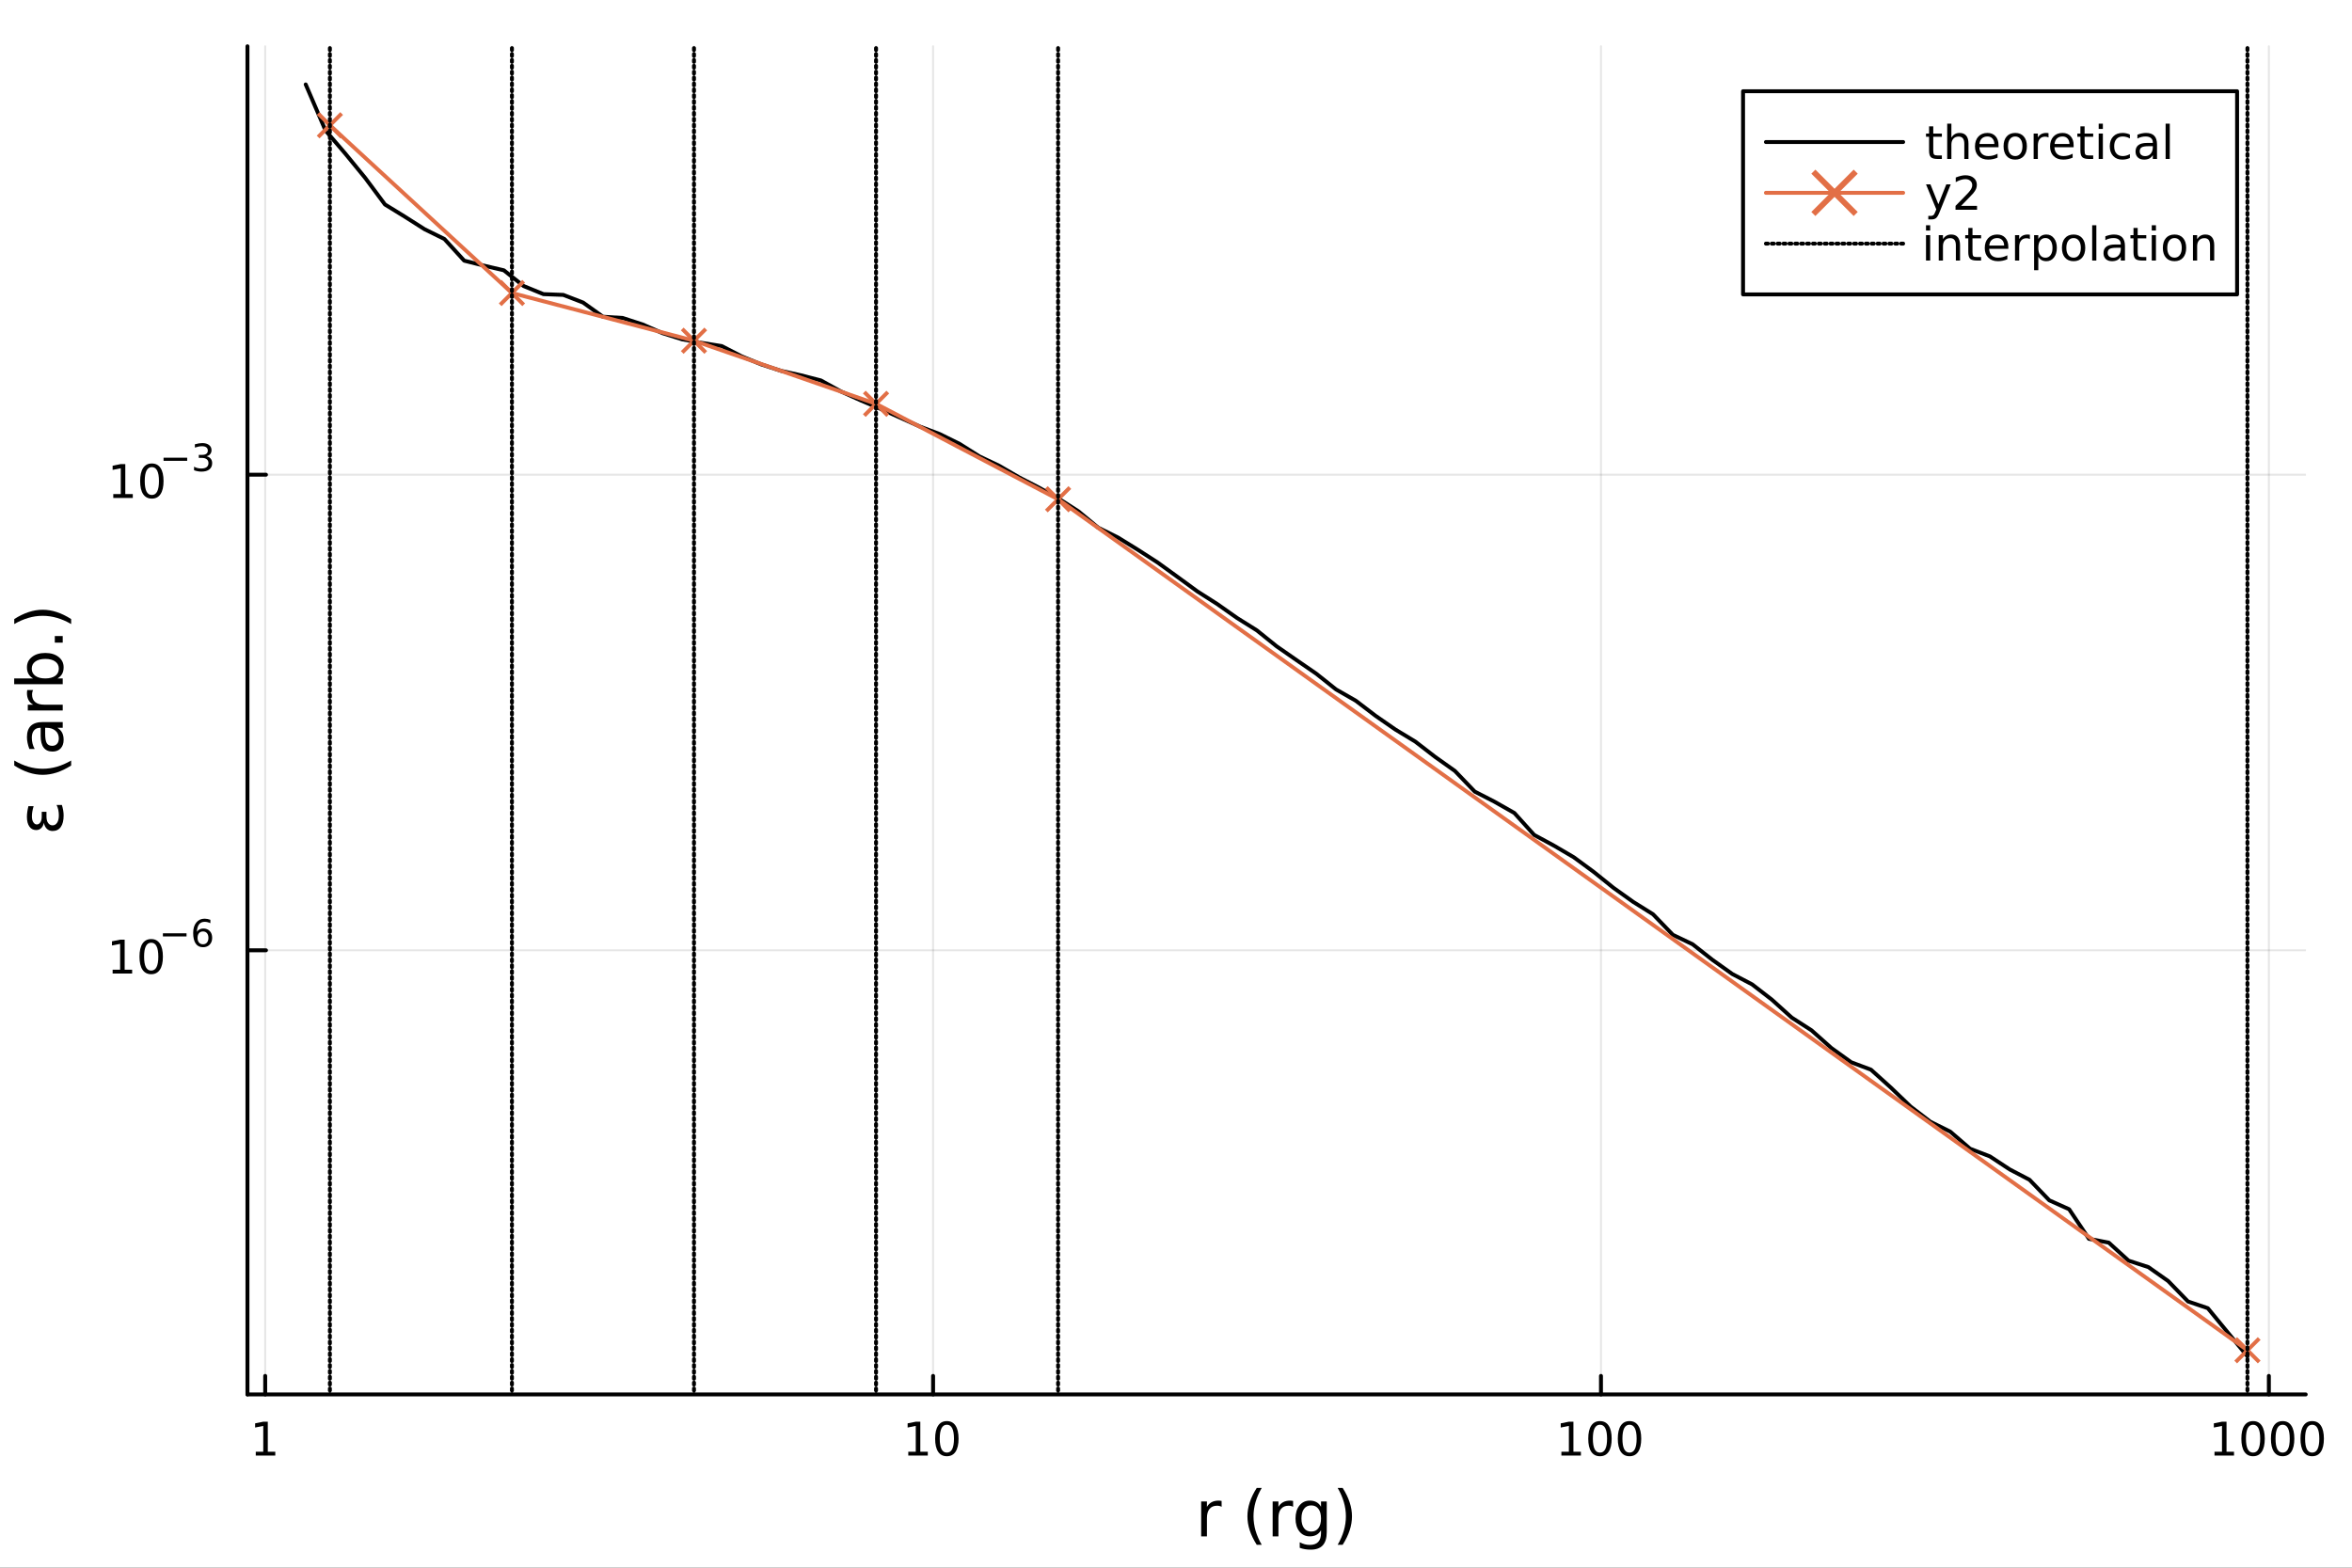 <?xml version="1.0" encoding="utf-8"?>
<svg xmlns="http://www.w3.org/2000/svg" xmlns:xlink="http://www.w3.org/1999/xlink" width="600" height="400" viewBox="0 0 2400 1600">
<rect x="0" y="0" width="2400" height="1600" fill="#333333" stroke="none"/>
<defs>
  <clipPath id="clip300">
    <rect x="0" y="0" width="2400" height="1600"/>
  </clipPath>
</defs>
<path clip-path="url(#clip300)" d="M0 1600 L2400 1600 L2400 0 L0 0  Z" fill="#ffffff" fill-rule="evenodd" fill-opacity="1"/>
<defs>
  <clipPath id="clip301">
    <rect x="480" y="0" width="1681" height="1600"/>
  </clipPath>
</defs>
<path clip-path="url(#clip300)" d="M252.501 1423.18 L2352.76 1423.18 L2352.76 47.244 L252.501 47.244  Z" fill="#ffffff" fill-rule="evenodd" fill-opacity="1"/>
<defs>
  <clipPath id="clip302">
    <rect x="252" y="47" width="2101" height="1377"/>
  </clipPath>
</defs>
<polyline clip-path="url(#clip302)" style="stroke:#000000; stroke-linecap:round; stroke-linejoin:round; stroke-width:2; stroke-opacity:0.1; fill:none" points="270.612,1423.18 270.612,47.244 "/>
<polyline clip-path="url(#clip302)" style="stroke:#000000; stroke-linecap:round; stroke-linejoin:round; stroke-width:2; stroke-opacity:0.1; fill:none" points="952.132,1423.18 952.132,47.244 "/>
<polyline clip-path="url(#clip302)" style="stroke:#000000; stroke-linecap:round; stroke-linejoin:round; stroke-width:2; stroke-opacity:0.1; fill:none" points="1633.65,1423.18 1633.65,47.244 "/>
<polyline clip-path="url(#clip302)" style="stroke:#000000; stroke-linecap:round; stroke-linejoin:round; stroke-width:2; stroke-opacity:0.1; fill:none" points="2315.17,1423.18 2315.17,47.244 "/>
<polyline clip-path="url(#clip300)" style="stroke:#000000; stroke-linecap:round; stroke-linejoin:round; stroke-width:4; stroke-opacity:1; fill:none" points="252.501,1423.18 2352.76,1423.18 "/>
<polyline clip-path="url(#clip300)" style="stroke:#000000; stroke-linecap:round; stroke-linejoin:round; stroke-width:4; stroke-opacity:1; fill:none" points="270.612,1423.18 270.612,1404.28 "/>
<polyline clip-path="url(#clip300)" style="stroke:#000000; stroke-linecap:round; stroke-linejoin:round; stroke-width:4; stroke-opacity:1; fill:none" points="952.132,1423.18 952.132,1404.28 "/>
<polyline clip-path="url(#clip300)" style="stroke:#000000; stroke-linecap:round; stroke-linejoin:round; stroke-width:4; stroke-opacity:1; fill:none" points="1633.65,1423.18 1633.65,1404.28 "/>
<polyline clip-path="url(#clip300)" style="stroke:#000000; stroke-linecap:round; stroke-linejoin:round; stroke-width:4; stroke-opacity:1; fill:none" points="2315.17,1423.18 2315.17,1404.28 "/>
<path clip-path="url(#clip300)" d="M260.994 1481.64 L268.633 1481.64 L268.633 1455.28 L260.323 1456.95 L260.323 1452.69 L268.586 1451.02 L273.262 1451.02 L273.262 1481.64 L280.901 1481.64 L280.901 1485.58 L260.994 1485.58 L260.994 1481.64 Z" fill="#000000" fill-rule="nonzero" fill-opacity="1" /><path clip-path="url(#clip300)" d="M926.82 1481.64 L934.459 1481.64 L934.459 1455.28 L926.148 1456.95 L926.148 1452.69 L934.412 1451.02 L939.088 1451.02 L939.088 1481.64 L946.727 1481.64 L946.727 1485.58 L926.82 1485.58 L926.82 1481.64 Z" fill="#000000" fill-rule="nonzero" fill-opacity="1" /><path clip-path="url(#clip300)" d="M966.171 1454.1 Q962.56 1454.1 960.732 1457.66 Q958.926 1461.2 958.926 1468.33 Q958.926 1475.44 960.732 1479.01 Q962.56 1482.55 966.171 1482.55 Q969.806 1482.55 971.611 1479.01 Q973.44 1475.44 973.44 1468.33 Q973.44 1461.2 971.611 1457.66 Q969.806 1454.1 966.171 1454.1 M966.171 1450.39 Q971.982 1450.39 975.037 1455 Q978.116 1459.58 978.116 1468.33 Q978.116 1477.06 975.037 1481.67 Q971.982 1486.25 966.171 1486.25 Q960.361 1486.25 957.283 1481.67 Q954.227 1477.06 954.227 1468.33 Q954.227 1459.58 957.283 1455 Q960.361 1450.39 966.171 1450.39 Z" fill="#000000" fill-rule="nonzero" fill-opacity="1" /><path clip-path="url(#clip300)" d="M1593.26 1481.64 L1600.9 1481.64 L1600.9 1455.28 L1592.59 1456.95 L1592.59 1452.69 L1600.85 1451.02 L1605.53 1451.02 L1605.53 1481.64 L1613.17 1481.64 L1613.17 1485.58 L1593.26 1485.58 L1593.26 1481.64 Z" fill="#000000" fill-rule="nonzero" fill-opacity="1" /><path clip-path="url(#clip300)" d="M1632.61 1454.1 Q1629 1454.1 1627.17 1457.66 Q1625.37 1461.2 1625.37 1468.33 Q1625.37 1475.44 1627.17 1479.01 Q1629 1482.55 1632.61 1482.55 Q1636.24 1482.55 1638.05 1479.01 Q1639.88 1475.44 1639.88 1468.33 Q1639.88 1461.2 1638.05 1457.66 Q1636.24 1454.1 1632.61 1454.1 M1632.61 1450.39 Q1638.42 1450.39 1641.48 1455 Q1644.56 1459.58 1644.56 1468.33 Q1644.56 1477.06 1641.48 1481.67 Q1638.42 1486.25 1632.61 1486.25 Q1626.8 1486.25 1623.72 1481.67 Q1620.67 1477.06 1620.67 1468.33 Q1620.67 1459.58 1623.72 1455 Q1626.8 1450.39 1632.61 1450.39 Z" fill="#000000" fill-rule="nonzero" fill-opacity="1" /><path clip-path="url(#clip300)" d="M1662.77 1454.1 Q1659.16 1454.1 1657.33 1457.66 Q1655.53 1461.2 1655.53 1468.33 Q1655.53 1475.44 1657.33 1479.01 Q1659.16 1482.55 1662.77 1482.55 Q1666.41 1482.55 1668.21 1479.01 Q1670.04 1475.44 1670.04 1468.33 Q1670.04 1461.2 1668.21 1457.66 Q1666.41 1454.1 1662.77 1454.1 M1662.77 1450.39 Q1668.58 1450.39 1671.64 1455 Q1674.72 1459.58 1674.72 1468.33 Q1674.72 1477.06 1671.64 1481.67 Q1668.58 1486.25 1662.77 1486.25 Q1656.96 1486.25 1653.88 1481.67 Q1650.83 1477.06 1650.83 1468.33 Q1650.83 1459.58 1653.88 1455 Q1656.96 1450.39 1662.77 1450.39 Z" fill="#000000" fill-rule="nonzero" fill-opacity="1" /><path clip-path="url(#clip300)" d="M2259.7 1481.64 L2267.34 1481.64 L2267.34 1455.28 L2259.03 1456.95 L2259.03 1452.69 L2267.29 1451.02 L2271.97 1451.02 L2271.97 1481.64 L2279.61 1481.64 L2279.61 1485.58 L2259.7 1485.58 L2259.7 1481.64 Z" fill="#000000" fill-rule="nonzero" fill-opacity="1" /><path clip-path="url(#clip300)" d="M2299.05 1454.1 Q2295.44 1454.1 2293.61 1457.66 Q2291.8 1461.2 2291.8 1468.33 Q2291.8 1475.44 2293.61 1479.01 Q2295.44 1482.55 2299.05 1482.55 Q2302.68 1482.55 2304.49 1479.01 Q2306.32 1475.44 2306.32 1468.33 Q2306.32 1461.2 2304.49 1457.66 Q2302.68 1454.1 2299.05 1454.1 M2299.05 1450.39 Q2304.86 1450.39 2307.92 1455 Q2310.99 1459.58 2310.99 1468.33 Q2310.99 1477.06 2307.92 1481.67 Q2304.86 1486.25 2299.05 1486.25 Q2293.24 1486.25 2290.16 1481.67 Q2287.11 1477.06 2287.11 1468.33 Q2287.11 1459.58 2290.16 1455 Q2293.24 1450.39 2299.05 1450.39 Z" fill="#000000" fill-rule="nonzero" fill-opacity="1" /><path clip-path="url(#clip300)" d="M2329.21 1454.1 Q2325.6 1454.1 2323.77 1457.66 Q2321.97 1461.2 2321.97 1468.33 Q2321.97 1475.44 2323.77 1479.01 Q2325.6 1482.55 2329.21 1482.55 Q2332.85 1482.55 2334.65 1479.01 Q2336.48 1475.44 2336.48 1468.33 Q2336.48 1461.2 2334.65 1457.66 Q2332.85 1454.1 2329.21 1454.1 M2329.21 1450.39 Q2335.02 1450.39 2338.08 1455 Q2341.16 1459.58 2341.16 1468.33 Q2341.16 1477.06 2338.08 1481.67 Q2335.02 1486.25 2329.21 1486.25 Q2323.4 1486.25 2320.32 1481.67 Q2317.27 1477.06 2317.27 1468.33 Q2317.27 1459.58 2320.32 1455 Q2323.4 1450.39 2329.21 1450.39 Z" fill="#000000" fill-rule="nonzero" fill-opacity="1" /><path clip-path="url(#clip300)" d="M2359.37 1454.1 Q2355.76 1454.1 2353.93 1457.66 Q2352.13 1461.2 2352.13 1468.33 Q2352.13 1475.44 2353.93 1479.01 Q2355.76 1482.55 2359.37 1482.55 Q2363.01 1482.55 2364.81 1479.01 Q2366.64 1475.44 2366.64 1468.33 Q2366.64 1461.2 2364.81 1457.66 Q2363.01 1454.1 2359.37 1454.1 M2359.37 1450.39 Q2365.18 1450.39 2368.24 1455 Q2371.32 1459.58 2371.32 1468.33 Q2371.32 1477.06 2368.24 1481.67 Q2365.18 1486.25 2359.37 1486.25 Q2353.56 1486.25 2350.48 1481.67 Q2347.43 1477.06 2347.43 1468.33 Q2347.43 1459.58 2350.48 1455 Q2353.56 1450.39 2359.37 1450.39 Z" fill="#000000" fill-rule="nonzero" fill-opacity="1" /><path clip-path="url(#clip300)" d="M1246.56 1537.87 Q1245.58 1537.3 1244.4 1537.04 Q1243.25 1536.76 1241.85 1536.76 Q1236.89 1536.76 1234.21 1540 Q1231.57 1543.22 1231.57 1549.27 L1231.57 1568.04 L1225.68 1568.04 L1225.68 1532.4 L1231.57 1532.4 L1231.57 1537.93 Q1233.42 1534.69 1236.38 1533.13 Q1239.34 1531.54 1243.57 1531.54 Q1244.18 1531.54 1244.91 1531.63 Q1245.64 1531.7 1246.53 1531.85 L1246.56 1537.87 Z" fill="#000000" fill-rule="nonzero" fill-opacity="1" /><path clip-path="url(#clip300)" d="M1287.49 1518.58 Q1283.23 1525.9 1281.16 1533.06 Q1279.09 1540.23 1279.09 1547.58 Q1279.09 1554.93 1281.16 1562.16 Q1283.26 1569.35 1287.49 1576.64 L1282.4 1576.64 Q1277.63 1569.16 1275.24 1561.93 Q1272.88 1554.71 1272.88 1547.58 Q1272.88 1540.48 1275.24 1533.29 Q1277.6 1526.09 1282.4 1518.58 L1287.49 1518.58 Z" fill="#000000" fill-rule="nonzero" fill-opacity="1" /><path clip-path="url(#clip300)" d="M1319.51 1537.87 Q1318.53 1537.3 1317.35 1537.04 Q1316.2 1536.76 1314.8 1536.76 Q1309.84 1536.76 1307.16 1540 Q1304.52 1543.22 1304.52 1549.27 L1304.52 1568.04 L1298.63 1568.04 L1298.63 1532.4 L1304.52 1532.4 L1304.52 1537.93 Q1306.37 1534.69 1309.33 1533.13 Q1312.29 1531.54 1316.52 1531.54 Q1317.13 1531.54 1317.86 1531.63 Q1318.59 1531.7 1319.48 1531.85 L1319.51 1537.87 Z" fill="#000000" fill-rule="nonzero" fill-opacity="1" /><path clip-path="url(#clip300)" d="M1347.97 1549.81 Q1347.97 1543.44 1345.33 1539.94 Q1342.72 1536.44 1337.97 1536.44 Q1333.26 1536.44 1330.62 1539.94 Q1328.01 1543.44 1328.01 1549.81 Q1328.01 1556.14 1330.62 1559.64 Q1333.26 1563.14 1337.97 1563.14 Q1342.72 1563.14 1345.33 1559.64 Q1347.97 1556.14 1347.97 1549.81 M1353.82 1563.62 Q1353.82 1572.72 1349.78 1577.15 Q1345.74 1581.6 1337.4 1581.6 Q1334.31 1581.6 1331.58 1581.13 Q1328.84 1580.68 1326.26 1579.72 L1326.26 1574.03 Q1328.84 1575.43 1331.35 1576.1 Q1333.87 1576.76 1336.48 1576.76 Q1342.24 1576.76 1345.1 1573.74 Q1347.97 1570.75 1347.97 1564.67 L1347.97 1561.77 Q1346.15 1564.92 1343.32 1566.48 Q1340.49 1568.04 1336.54 1568.04 Q1329.98 1568.04 1325.97 1563.05 Q1321.96 1558.05 1321.96 1549.81 Q1321.96 1541.53 1325.97 1536.53 Q1329.98 1531.54 1336.54 1531.54 Q1340.49 1531.54 1343.32 1533.1 Q1346.15 1534.66 1347.97 1537.81 L1347.97 1532.4 L1353.82 1532.4 L1353.82 1563.62 Z" fill="#000000" fill-rule="nonzero" fill-opacity="1" /><path clip-path="url(#clip300)" d="M1364.96 1518.58 L1370.06 1518.58 Q1374.83 1526.09 1377.19 1533.29 Q1379.57 1540.48 1379.57 1547.58 Q1379.57 1554.71 1377.19 1561.93 Q1374.83 1569.16 1370.06 1576.64 L1364.96 1576.64 Q1369.2 1569.35 1371.27 1562.16 Q1373.37 1554.93 1373.37 1547.58 Q1373.37 1540.23 1371.27 1533.06 Q1369.2 1525.9 1364.96 1518.58 Z" fill="#000000" fill-rule="nonzero" fill-opacity="1" /><polyline clip-path="url(#clip302)" style="stroke:#000000; stroke-linecap:round; stroke-linejoin:round; stroke-width:2; stroke-opacity:0.1; fill:none" points="252.501,969.888 2352.76,969.888 "/>
<polyline clip-path="url(#clip302)" style="stroke:#000000; stroke-linecap:round; stroke-linejoin:round; stroke-width:2; stroke-opacity:0.1; fill:none" points="252.501,484.489 2352.76,484.489 "/>
<polyline clip-path="url(#clip300)" style="stroke:#000000; stroke-linecap:round; stroke-linejoin:round; stroke-width:4; stroke-opacity:1; fill:none" points="252.501,1423.18 252.501,47.244 "/>
<polyline clip-path="url(#clip300)" style="stroke:#000000; stroke-linecap:round; stroke-linejoin:round; stroke-width:4; stroke-opacity:1; fill:none" points="252.501,969.888 271.398,969.888 "/>
<polyline clip-path="url(#clip300)" style="stroke:#000000; stroke-linecap:round; stroke-linejoin:round; stroke-width:4; stroke-opacity:1; fill:none" points="252.501,484.489 271.398,484.489 "/>
<path clip-path="url(#clip300)" d="M114.931 989.68 L122.57 989.68 L122.57 963.315 L114.26 964.981 L114.26 960.722 L122.524 959.055 L127.2 959.055 L127.2 989.68 L134.839 989.68 L134.839 993.615 L114.931 993.615 L114.931 989.68 Z" fill="#000000" fill-rule="nonzero" fill-opacity="1" /><path clip-path="url(#clip300)" d="M154.283 962.134 Q150.672 962.134 148.843 965.699 Q147.038 969.241 147.038 976.37 Q147.038 983.477 148.843 987.041 Q150.672 990.583 154.283 990.583 Q157.917 990.583 159.723 987.041 Q161.552 983.477 161.552 976.37 Q161.552 969.241 159.723 965.699 Q157.917 962.134 154.283 962.134 M154.283 958.43 Q160.093 958.43 163.149 963.037 Q166.227 967.62 166.227 976.37 Q166.227 985.097 163.149 989.703 Q160.093 994.287 154.283 994.287 Q148.473 994.287 145.394 989.703 Q142.339 985.097 142.339 976.37 Q142.339 967.62 145.394 963.037 Q148.473 958.43 154.283 958.43 Z" fill="#000000" fill-rule="nonzero" fill-opacity="1" /><path clip-path="url(#clip300)" d="M166.227 952.532 L190.339 952.532 L190.339 955.729 L166.227 955.729 L166.227 952.532 Z" fill="#000000" fill-rule="nonzero" fill-opacity="1" /><path clip-path="url(#clip300)" d="M207.134 950.651 Q204.577 950.651 203.072 952.4 Q201.586 954.149 201.586 957.196 Q201.586 960.224 203.072 961.992 Q204.577 963.741 207.134 963.741 Q209.692 963.741 211.178 961.992 Q212.683 960.224 212.683 957.196 Q212.683 954.149 211.178 952.4 Q209.692 950.651 207.134 950.651 M214.676 938.746 L214.676 942.206 Q213.247 941.529 211.78 941.172 Q210.332 940.815 208.902 940.815 Q205.141 940.815 203.147 943.354 Q201.172 945.893 200.89 951.027 Q202 949.391 203.674 948.526 Q205.348 947.642 207.36 947.642 Q211.592 947.642 214.037 950.218 Q216.501 952.776 216.501 957.196 Q216.501 961.522 213.943 964.136 Q211.385 966.75 207.134 966.75 Q202.263 966.75 199.686 963.027 Q197.11 959.284 197.11 952.193 Q197.11 945.535 200.27 941.586 Q203.429 937.617 208.752 937.617 Q210.181 937.617 211.629 937.899 Q213.096 938.181 214.676 938.746 Z" fill="#000000" fill-rule="nonzero" fill-opacity="1" /><path clip-path="url(#clip300)" d="M115.59 504.281 L123.229 504.281 L123.229 477.916 L114.918 479.582 L114.918 475.323 L123.182 473.656 L127.858 473.656 L127.858 504.281 L135.497 504.281 L135.497 508.216 L115.59 508.216 L115.59 504.281 Z" fill="#000000" fill-rule="nonzero" fill-opacity="1" /><path clip-path="url(#clip300)" d="M154.941 476.735 Q151.33 476.735 149.502 480.3 Q147.696 483.842 147.696 490.971 Q147.696 498.078 149.502 501.642 Q151.33 505.184 154.941 505.184 Q158.576 505.184 160.381 501.642 Q162.21 498.078 162.21 490.971 Q162.21 483.842 160.381 480.3 Q158.576 476.735 154.941 476.735 M154.941 473.031 Q160.752 473.031 163.807 477.638 Q166.886 482.221 166.886 490.971 Q166.886 499.698 163.807 504.304 Q160.752 508.888 154.941 508.888 Q149.131 508.888 146.053 504.304 Q142.997 499.698 142.997 490.971 Q142.997 482.221 146.053 477.638 Q149.131 473.031 154.941 473.031 Z" fill="#000000" fill-rule="nonzero" fill-opacity="1" /><path clip-path="url(#clip300)" d="M166.886 467.133 L190.997 467.133 L190.997 470.33 L166.886 470.33 L166.886 467.133 Z" fill="#000000" fill-rule="nonzero" fill-opacity="1" /><path clip-path="url(#clip300)" d="M210.708 465.666 Q213.435 466.249 214.958 468.092 Q216.501 469.935 216.501 472.643 Q216.501 476.8 213.642 479.076 Q210.783 481.351 205.517 481.351 Q203.749 481.351 201.868 480.994 Q200.006 480.656 198.013 479.96 L198.013 476.292 Q199.592 477.214 201.473 477.684 Q203.354 478.154 205.404 478.154 Q208.978 478.154 210.84 476.744 Q212.72 475.333 212.72 472.643 Q212.72 470.161 210.971 468.769 Q209.241 467.359 206.138 467.359 L202.865 467.359 L202.865 464.236 L206.288 464.236 Q209.09 464.236 210.576 463.127 Q212.062 461.998 212.062 459.892 Q212.062 457.729 210.52 456.582 Q208.996 455.416 206.138 455.416 Q204.577 455.416 202.79 455.754 Q201.003 456.093 198.859 456.807 L198.859 453.422 Q201.022 452.82 202.903 452.519 Q204.802 452.218 206.476 452.218 Q210.802 452.218 213.322 454.193 Q215.842 456.149 215.842 459.497 Q215.842 461.829 214.507 463.446 Q213.172 465.045 210.708 465.666 Z" fill="#000000" fill-rule="nonzero" fill-opacity="1" /><path clip-path="url(#clip300)" d="M44.78 839.785 Q44.016 843.349 41.947 845.259 Q39.91 847.169 36.95 847.169 Q32.462 847.169 29.948 843.54 Q27.465 839.944 27.465 833.705 Q27.465 831.286 27.847 828.581 Q28.229 825.876 28.993 822.756 L34.308 822.756 Q33.385 825.844 32.971 828.39 Q32.558 830.968 32.558 833.228 Q32.558 837.016 34.022 839.212 Q35.486 841.44 37.523 841.44 Q39.751 841.44 41.183 839.275 Q42.584 837.143 42.584 833.451 L42.584 828.517 L47.422 828.517 L47.422 833.228 Q47.422 837.588 49.045 839.88 Q50.827 842.363 53.628 842.363 Q56.493 842.363 58.275 839.689 Q60.057 836.984 60.057 832.178 Q60.057 829.218 59.484 826.512 Q58.88 823.807 57.702 821.547 L63.145 821.547 Q64.036 824.411 64.482 827.085 Q64.927 829.79 64.927 832.337 Q64.927 839.912 62.031 844.018 Q59.134 848.124 53.628 848.124 Q50.191 848.124 47.867 845.928 Q45.544 843.731 44.78 839.785 Z" fill="#000000" fill-rule="nonzero" fill-opacity="1" /><path clip-path="url(#clip300)" d="M14.543 776.191 Q21.863 780.456 29.025 782.525 Q36.186 784.594 43.538 784.594 Q50.891 784.594 58.116 782.525 Q65.309 780.424 72.598 776.191 L72.598 781.284 Q65.118 786.058 57.893 788.445 Q50.668 790.801 43.538 790.801 Q36.441 790.801 29.247 788.445 Q22.054 786.09 14.543 781.284 L14.543 776.191 Z" fill="#000000" fill-rule="nonzero" fill-opacity="1" /><path clip-path="url(#clip300)" d="M46.085 748.628 Q46.085 755.725 47.708 758.463 Q49.331 761.2 53.246 761.2 Q56.365 761.2 58.211 759.163 Q60.026 757.094 60.026 753.561 Q60.026 748.691 56.588 745.763 Q53.119 742.803 47.39 742.803 L46.085 742.803 L46.085 748.628 M43.666 736.947 L64.004 736.947 L64.004 742.803 L58.593 742.803 Q61.84 744.808 63.399 747.8 Q64.927 750.792 64.927 755.121 Q64.927 760.595 61.872 763.842 Q58.784 767.056 53.628 767.056 Q47.612 767.056 44.557 763.046 Q41.501 759.004 41.501 751.015 L41.501 742.803 L40.928 742.803 Q36.886 742.803 34.69 745.477 Q32.462 748.118 32.462 752.925 Q32.462 755.98 33.194 758.876 Q33.926 761.773 35.39 764.446 L29.98 764.446 Q28.738 761.232 28.133 758.208 Q27.497 755.184 27.497 752.32 Q27.497 744.585 31.507 740.766 Q35.518 736.947 43.666 736.947 Z" fill="#000000" fill-rule="nonzero" fill-opacity="1" /><path clip-path="url(#clip300)" d="M33.831 704.227 Q33.258 705.214 33.003 706.391 Q32.717 707.537 32.717 708.938 Q32.717 713.903 35.963 716.576 Q39.178 719.218 45.225 719.218 L64.004 719.218 L64.004 725.106 L28.356 725.106 L28.356 719.218 L33.894 719.218 Q30.648 717.372 29.088 714.412 Q27.497 711.452 27.497 707.219 Q27.497 706.614 27.592 705.882 Q27.656 705.15 27.815 704.259 L33.831 704.227 Z" fill="#000000" fill-rule="nonzero" fill-opacity="1" /><path clip-path="url(#clip300)" d="M46.212 672.494 Q39.751 672.494 36.09 675.167 Q32.398 677.809 32.398 682.456 Q32.398 687.103 36.09 689.777 Q39.751 692.419 46.212 692.419 Q52.673 692.419 56.365 689.777 Q60.026 687.103 60.026 682.456 Q60.026 677.809 56.365 675.167 Q52.673 672.494 46.212 672.494 M33.767 692.419 Q30.584 690.572 29.056 687.772 Q27.497 684.939 27.497 681.024 Q27.497 674.531 32.653 670.489 Q37.809 666.415 46.212 666.415 Q54.615 666.415 59.771 670.489 Q64.927 674.531 64.927 681.024 Q64.927 684.939 63.399 687.772 Q61.84 690.572 58.657 692.419 L64.004 692.419 L64.004 698.307 L14.479 698.307 L14.479 692.419 L33.767 692.419 Z" fill="#000000" fill-rule="nonzero" fill-opacity="1" /><path clip-path="url(#clip300)" d="M55.92 655.879 L55.92 649.164 L64.004 649.164 L64.004 655.879 L55.92 655.879 Z" fill="#000000" fill-rule="nonzero" fill-opacity="1" /><path clip-path="url(#clip300)" d="M14.543 636.91 L14.543 631.817 Q22.054 627.043 29.247 624.687 Q36.441 622.3 43.538 622.3 Q50.668 622.3 57.893 624.687 Q65.118 627.043 72.598 631.817 L72.598 636.91 Q65.309 632.676 58.116 630.607 Q50.891 628.507 43.538 628.507 Q36.186 628.507 29.025 630.607 Q21.863 632.676 14.543 636.91 Z" fill="#000000" fill-rule="nonzero" fill-opacity="1" /><polyline clip-path="url(#clip302)" style="stroke:#000000; stroke-linecap:round; stroke-linejoin:round; stroke-width:4; stroke-opacity:1; fill:none" points="311.942,86.186 332.16,133.231 352.378,156.814 372.596,181.505 392.814,208.697 413.032,221.111 433.25,233.957 453.468,243.922 473.687,266.049 493.905,271.139 514.123,275.869 534.341,291.942 554.559,300.202 574.777,300.963 594.995,308.786 615.213,323.259 635.431,324.532 655.649,331.11 675.867,339.956 696.086,346.34 716.304,349.983 736.522,353.222 756.74,363.682 776.958,371.962 797.176,378.544 817.394,383.06 837.612,388.259 857.83,399.417 878.048,408.53 898.266,417.168 918.485,426.221 938.703,435.375 958.921,443.032 979.139,453.006 999.357,465.781 1019.58,475.393 1039.79,487.135 1060.01,497.584 1080.23,508.884 1100.45,521.881 1120.67,538.592 1140.88,548.644 1161.1,561.109 1181.32,574.141 1201.54,588.781 1221.76,603.555 1241.97,616.414 1262.19,630.644 1282.41,643.294 1302.63,659.589 1322.85,673.625 1343.06,687.528 1363.28,703.624 1383.5,715.195 1403.72,730.625 1423.94,744.618 1444.15,756.855 1464.37,772.463 1484.59,786.824 1504.81,807.885 1525.03,818.268 1545.25,829.733 1565.46,852.146 1585.68,863.076 1605.9,874.919 1626.12,889.806 1646.34,906.08 1666.55,920.491 1686.77,933.113 1706.99,954.093 1727.21,963.769 1747.43,979.673 1767.64,994.076 1787.86,1004.67 1808.08,1020.32 1828.3,1038.58 1848.52,1051.59 1868.73,1069.61 1888.95,1084.14 1909.17,1091.73 1929.39,1109.97 1949.61,1129.41 1969.83,1144.91 1990.04,1154.95 2010.26,1172.4 2030.48,1180.21 2050.7,1193.51 2070.92,1204.08 2091.13,1225.09 2111.35,1234.15 2131.57,1264.36 2151.79,1268.24 2172.01,1286.65 2192.22,1293.21 2212.44,1307.46 2232.66,1328.3 2252.88,1335.16 2273.1,1359.78 2293.31,1384.24 "/>
<polyline clip-path="url(#clip302)" style="stroke:#e26f46; stroke-linecap:round; stroke-linejoin:round; stroke-width:4; stroke-opacity:1; fill:none" points="336.624,127.863 522.391,299.046 708.159,347.752 893.926,412.139 1079.69,509.552 2293.31,1378.09 "/>
<line clip-path="url(#clip302)" x1="336.624" y1="127.863" x2="324.624" y2="115.863" style="stroke:#e26f46; stroke-width:4; stroke-opacity:1"/>
<line clip-path="url(#clip302)" x1="336.624" y1="127.863" x2="324.624" y2="139.863" style="stroke:#e26f46; stroke-width:4; stroke-opacity:1"/>
<line clip-path="url(#clip302)" x1="336.624" y1="127.863" x2="348.624" y2="139.863" style="stroke:#e26f46; stroke-width:4; stroke-opacity:1"/>
<line clip-path="url(#clip302)" x1="336.624" y1="127.863" x2="348.624" y2="115.863" style="stroke:#e26f46; stroke-width:4; stroke-opacity:1"/>
<line clip-path="url(#clip302)" x1="522.391" y1="299.046" x2="510.391" y2="287.046" style="stroke:#e26f46; stroke-width:4; stroke-opacity:1"/>
<line clip-path="url(#clip302)" x1="522.391" y1="299.046" x2="510.391" y2="311.046" style="stroke:#e26f46; stroke-width:4; stroke-opacity:1"/>
<line clip-path="url(#clip302)" x1="522.391" y1="299.046" x2="534.391" y2="311.046" style="stroke:#e26f46; stroke-width:4; stroke-opacity:1"/>
<line clip-path="url(#clip302)" x1="522.391" y1="299.046" x2="534.391" y2="287.046" style="stroke:#e26f46; stroke-width:4; stroke-opacity:1"/>
<line clip-path="url(#clip302)" x1="708.159" y1="347.752" x2="696.159" y2="335.752" style="stroke:#e26f46; stroke-width:4; stroke-opacity:1"/>
<line clip-path="url(#clip302)" x1="708.159" y1="347.752" x2="696.159" y2="359.752" style="stroke:#e26f46; stroke-width:4; stroke-opacity:1"/>
<line clip-path="url(#clip302)" x1="708.159" y1="347.752" x2="720.159" y2="359.752" style="stroke:#e26f46; stroke-width:4; stroke-opacity:1"/>
<line clip-path="url(#clip302)" x1="708.159" y1="347.752" x2="720.159" y2="335.752" style="stroke:#e26f46; stroke-width:4; stroke-opacity:1"/>
<line clip-path="url(#clip302)" x1="893.926" y1="412.139" x2="881.926" y2="400.139" style="stroke:#e26f46; stroke-width:4; stroke-opacity:1"/>
<line clip-path="url(#clip302)" x1="893.926" y1="412.139" x2="881.926" y2="424.139" style="stroke:#e26f46; stroke-width:4; stroke-opacity:1"/>
<line clip-path="url(#clip302)" x1="893.926" y1="412.139" x2="905.926" y2="424.139" style="stroke:#e26f46; stroke-width:4; stroke-opacity:1"/>
<line clip-path="url(#clip302)" x1="893.926" y1="412.139" x2="905.926" y2="400.139" style="stroke:#e26f46; stroke-width:4; stroke-opacity:1"/>
<line clip-path="url(#clip302)" x1="1079.69" y1="509.552" x2="1067.69" y2="497.552" style="stroke:#e26f46; stroke-width:4; stroke-opacity:1"/>
<line clip-path="url(#clip302)" x1="1079.69" y1="509.552" x2="1067.69" y2="521.552" style="stroke:#e26f46; stroke-width:4; stroke-opacity:1"/>
<line clip-path="url(#clip302)" x1="1079.69" y1="509.552" x2="1091.69" y2="521.552" style="stroke:#e26f46; stroke-width:4; stroke-opacity:1"/>
<line clip-path="url(#clip302)" x1="1079.69" y1="509.552" x2="1091.69" y2="497.552" style="stroke:#e26f46; stroke-width:4; stroke-opacity:1"/>
<line clip-path="url(#clip302)" x1="2293.31" y1="1378.09" x2="2281.31" y2="1366.09" style="stroke:#e26f46; stroke-width:4; stroke-opacity:1"/>
<line clip-path="url(#clip302)" x1="2293.31" y1="1378.09" x2="2281.31" y2="1390.09" style="stroke:#e26f46; stroke-width:4; stroke-opacity:1"/>
<line clip-path="url(#clip302)" x1="2293.31" y1="1378.09" x2="2305.31" y2="1390.09" style="stroke:#e26f46; stroke-width:4; stroke-opacity:1"/>
<line clip-path="url(#clip302)" x1="2293.31" y1="1378.09" x2="2305.31" y2="1366.09" style="stroke:#e26f46; stroke-width:4; stroke-opacity:1"/>
<polyline clip-path="url(#clip302)" style="stroke:#000000; stroke-linecap:round; stroke-linejoin:round; stroke-width:4; stroke-opacity:1; fill:none" stroke-dasharray="2, 4" points="336.624,2799.12 336.624,-1328.69 "/>
<polyline clip-path="url(#clip302)" style="stroke:#000000; stroke-linecap:round; stroke-linejoin:round; stroke-width:4; stroke-opacity:1; fill:none" stroke-dasharray="2, 4" points="522.391,2799.12 522.391,-1328.69 "/>
<polyline clip-path="url(#clip302)" style="stroke:#000000; stroke-linecap:round; stroke-linejoin:round; stroke-width:4; stroke-opacity:1; fill:none" stroke-dasharray="2, 4" points="708.159,2799.12 708.159,-1328.69 "/>
<polyline clip-path="url(#clip302)" style="stroke:#000000; stroke-linecap:round; stroke-linejoin:round; stroke-width:4; stroke-opacity:1; fill:none" stroke-dasharray="2, 4" points="893.926,2799.12 893.926,-1328.69 "/>
<polyline clip-path="url(#clip302)" style="stroke:#000000; stroke-linecap:round; stroke-linejoin:round; stroke-width:4; stroke-opacity:1; fill:none" stroke-dasharray="2, 4" points="1079.69,2799.12 1079.69,-1328.69 "/>
<polyline clip-path="url(#clip302)" style="stroke:#000000; stroke-linecap:round; stroke-linejoin:round; stroke-width:4; stroke-opacity:1; fill:none" stroke-dasharray="2, 4" points="2293.31,2799.12 2293.31,-1328.69 "/>
<path clip-path="url(#clip300)" d="M1778.63 300.469 L2282.75 300.469 L2282.75 93.109 L1778.63 93.109  Z" fill="#ffffff" fill-rule="evenodd" fill-opacity="1"/>
<polyline clip-path="url(#clip300)" style="stroke:#000000; stroke-linecap:round; stroke-linejoin:round; stroke-width:4; stroke-opacity:1; fill:none" points="1778.63,300.469 2282.75,300.469 2282.75,93.109 1778.63,93.109 1778.63,300.469 "/>
<polyline clip-path="url(#clip300)" style="stroke:#000000; stroke-linecap:round; stroke-linejoin:round; stroke-width:4; stroke-opacity:1; fill:none" points="1801.96,144.949 1941.98,144.949 "/>
<path clip-path="url(#clip300)" d="M1972.72 128.942 L1972.72 136.303 L1981.5 136.303 L1981.5 139.613 L1972.72 139.613 L1972.72 153.687 Q1972.72 156.858 1973.58 157.761 Q1974.46 158.664 1977.12 158.664 L1981.5 158.664 L1981.5 162.229 L1977.12 162.229 Q1972.19 162.229 1970.32 160.4 Q1968.44 158.548 1968.44 153.687 L1968.44 139.613 L1965.32 139.613 L1965.32 136.303 L1968.44 136.303 L1968.44 128.942 L1972.72 128.942 Z" fill="#000000" fill-rule="nonzero" fill-opacity="1" /><path clip-path="url(#clip300)" d="M2008.65 146.581 L2008.65 162.229 L2004.39 162.229 L2004.39 146.719 Q2004.39 143.039 2002.95 141.21 Q2001.52 139.382 1998.65 139.382 Q1995.2 139.382 1993.21 141.581 Q1991.22 143.78 1991.22 147.576 L1991.22 162.229 L1986.94 162.229 L1986.94 126.21 L1991.22 126.21 L1991.22 140.331 Q1992.75 137.993 1994.81 136.835 Q1996.89 135.678 1999.6 135.678 Q2004.07 135.678 2006.36 138.456 Q2008.65 141.21 2008.65 146.581 Z" fill="#000000" fill-rule="nonzero" fill-opacity="1" /><path clip-path="url(#clip300)" d="M2039.32 148.201 L2039.32 150.284 L2019.74 150.284 Q2020.01 154.682 2022.38 156.997 Q2024.76 159.289 2029 159.289 Q2031.45 159.289 2033.74 158.687 Q2036.06 158.085 2038.32 156.881 L2038.32 160.909 Q2036.03 161.881 2033.63 162.391 Q2031.22 162.9 2028.74 162.9 Q2022.54 162.9 2018.9 159.289 Q2015.29 155.678 2015.29 149.52 Q2015.29 143.155 2018.72 139.428 Q2022.17 135.678 2028 135.678 Q2033.23 135.678 2036.26 139.057 Q2039.32 142.414 2039.32 148.201 M2035.06 146.951 Q2035.01 143.456 2033.09 141.372 Q2031.19 139.289 2028.05 139.289 Q2024.48 139.289 2022.33 141.303 Q2020.2 143.317 2019.88 146.974 L2035.06 146.951 Z" fill="#000000" fill-rule="nonzero" fill-opacity="1" /><path clip-path="url(#clip300)" d="M2056.36 139.289 Q2052.93 139.289 2050.94 141.974 Q2048.95 144.636 2048.95 149.289 Q2048.95 153.942 2050.92 156.627 Q2052.91 159.289 2056.36 159.289 Q2059.76 159.289 2061.75 156.604 Q2063.74 153.918 2063.74 149.289 Q2063.74 144.682 2061.75 141.997 Q2059.76 139.289 2056.36 139.289 M2056.36 135.678 Q2061.91 135.678 2065.08 139.289 Q2068.25 142.9 2068.25 149.289 Q2068.25 155.655 2065.08 159.289 Q2061.91 162.9 2056.36 162.9 Q2050.78 162.9 2047.61 159.289 Q2044.46 155.655 2044.46 149.289 Q2044.46 142.9 2047.61 139.289 Q2050.78 135.678 2056.36 135.678 Z" fill="#000000" fill-rule="nonzero" fill-opacity="1" /><path clip-path="url(#clip300)" d="M2090.34 140.284 Q2089.62 139.868 2088.76 139.682 Q2087.93 139.474 2086.91 139.474 Q2083.3 139.474 2081.36 141.835 Q2079.44 144.173 2079.44 148.571 L2079.44 162.229 L2075.15 162.229 L2075.15 136.303 L2079.44 136.303 L2079.44 140.331 Q2080.78 137.969 2082.93 136.835 Q2085.08 135.678 2088.16 135.678 Q2088.6 135.678 2089.13 135.747 Q2089.67 135.794 2090.31 135.909 L2090.34 140.284 Z" fill="#000000" fill-rule="nonzero" fill-opacity="1" /><path clip-path="url(#clip300)" d="M2115.94 148.201 L2115.94 150.284 L2096.36 150.284 Q2096.63 154.682 2099 156.997 Q2101.38 159.289 2105.62 159.289 Q2108.07 159.289 2110.36 158.687 Q2112.68 158.085 2114.94 156.881 L2114.94 160.909 Q2112.65 161.881 2110.25 162.391 Q2107.84 162.9 2105.36 162.9 Q2099.16 162.9 2095.52 159.289 Q2091.91 155.678 2091.91 149.52 Q2091.91 143.155 2095.34 139.428 Q2098.79 135.678 2104.62 135.678 Q2109.85 135.678 2112.88 139.057 Q2115.94 142.414 2115.94 148.201 M2111.68 146.951 Q2111.63 143.456 2109.71 141.372 Q2107.81 139.289 2104.67 139.289 Q2101.1 139.289 2098.95 141.303 Q2096.82 143.317 2096.5 146.974 L2111.68 146.951 Z" fill="#000000" fill-rule="nonzero" fill-opacity="1" /><path clip-path="url(#clip300)" d="M2127.14 128.942 L2127.14 136.303 L2135.92 136.303 L2135.92 139.613 L2127.14 139.613 L2127.14 153.687 Q2127.14 156.858 2128 157.761 Q2128.88 158.664 2131.54 158.664 L2135.92 158.664 L2135.92 162.229 L2131.54 162.229 Q2126.61 162.229 2124.74 160.4 Q2122.86 158.548 2122.86 153.687 L2122.86 139.613 L2119.74 139.613 L2119.74 136.303 L2122.86 136.303 L2122.86 128.942 L2127.14 128.942 Z" fill="#000000" fill-rule="nonzero" fill-opacity="1" /><path clip-path="url(#clip300)" d="M2141.52 136.303 L2145.78 136.303 L2145.78 162.229 L2141.52 162.229 L2141.52 136.303 M2141.52 126.21 L2145.78 126.21 L2145.78 131.604 L2141.52 131.604 L2141.52 126.21 Z" fill="#000000" fill-rule="nonzero" fill-opacity="1" /><path clip-path="url(#clip300)" d="M2173.35 137.298 L2173.35 141.28 Q2171.54 140.284 2169.71 139.798 Q2167.91 139.289 2166.06 139.289 Q2161.91 139.289 2159.62 141.928 Q2157.33 144.544 2157.33 149.289 Q2157.33 154.034 2159.62 156.673 Q2161.91 159.289 2166.06 159.289 Q2167.91 159.289 2169.71 158.803 Q2171.54 158.293 2173.35 157.298 L2173.35 161.233 Q2171.56 162.067 2169.64 162.483 Q2167.75 162.9 2165.59 162.9 Q2159.74 162.9 2156.29 159.219 Q2152.84 155.539 2152.84 149.289 Q2152.84 142.946 2156.31 139.312 Q2159.81 135.678 2165.87 135.678 Q2167.84 135.678 2169.71 136.095 Q2171.59 136.488 2173.35 137.298 Z" fill="#000000" fill-rule="nonzero" fill-opacity="1" /><path clip-path="url(#clip300)" d="M2192.54 149.196 Q2187.37 149.196 2185.38 150.377 Q2183.39 151.557 2183.39 154.405 Q2183.39 156.673 2184.87 158.016 Q2186.38 159.335 2188.95 159.335 Q2192.49 159.335 2194.62 156.835 Q2196.77 154.312 2196.77 150.145 L2196.77 149.196 L2192.54 149.196 M2201.03 147.437 L2201.03 162.229 L2196.77 162.229 L2196.77 158.293 Q2195.31 160.655 2193.14 161.789 Q2190.96 162.9 2187.81 162.9 Q2183.83 162.9 2181.47 160.678 Q2179.13 158.432 2179.13 154.682 Q2179.13 150.307 2182.05 148.085 Q2184.99 145.863 2190.8 145.863 L2196.77 145.863 L2196.77 145.446 Q2196.77 142.507 2194.83 140.909 Q2192.91 139.289 2189.41 139.289 Q2187.19 139.289 2185.08 139.821 Q2182.98 140.354 2181.03 141.419 L2181.03 137.483 Q2183.37 136.581 2185.57 136.141 Q2187.77 135.678 2189.85 135.678 Q2195.48 135.678 2198.25 138.594 Q2201.03 141.511 2201.03 147.437 Z" fill="#000000" fill-rule="nonzero" fill-opacity="1" /><path clip-path="url(#clip300)" d="M2209.81 126.21 L2214.06 126.21 L2214.06 162.229 L2209.81 162.229 L2209.81 126.21 Z" fill="#000000" fill-rule="nonzero" fill-opacity="1" /><polyline clip-path="url(#clip300)" style="stroke:#e26f46; stroke-linecap:round; stroke-linejoin:round; stroke-width:4; stroke-opacity:1; fill:none" points="1801.96,196.789 1941.98,196.789 "/>
<line clip-path="url(#clip300)" x1="1871.97" y1="196.789" x2="1850.36" y2="175.181" style="stroke:#e26f46; stroke-width:5.851; stroke-opacity:1"/>
<line clip-path="url(#clip300)" x1="1871.97" y1="196.789" x2="1850.36" y2="218.396" style="stroke:#e26f46; stroke-width:5.851; stroke-opacity:1"/>
<line clip-path="url(#clip300)" x1="1871.97" y1="196.789" x2="1893.58" y2="218.396" style="stroke:#e26f46; stroke-width:5.851; stroke-opacity:1"/>
<line clip-path="url(#clip300)" x1="1871.97" y1="196.789" x2="1893.58" y2="175.181" style="stroke:#e26f46; stroke-width:5.851; stroke-opacity:1"/>
<path clip-path="url(#clip300)" d="M1979.16 216.476 Q1977.35 221.106 1975.64 222.518 Q1973.93 223.93 1971.06 223.93 L1967.65 223.93 L1967.65 220.365 L1970.15 220.365 Q1971.91 220.365 1972.88 219.532 Q1973.86 218.698 1975.04 215.596 L1975.8 213.652 L1965.32 188.143 L1969.83 188.143 L1977.93 208.421 L1986.03 188.143 L1990.55 188.143 L1979.16 216.476 Z" fill="#000000" fill-rule="nonzero" fill-opacity="1" /><path clip-path="url(#clip300)" d="M2001.06 210.133 L2017.38 210.133 L2017.38 214.069 L1995.43 214.069 L1995.43 210.133 Q1998.09 207.379 2002.68 202.749 Q2007.28 198.096 2008.46 196.754 Q2010.71 194.231 2011.59 192.495 Q2012.49 190.735 2012.49 189.046 Q2012.49 186.291 2010.55 184.555 Q2008.63 182.819 2005.52 182.819 Q2003.32 182.819 2000.87 183.583 Q1998.44 184.347 1995.66 185.897 L1995.66 181.175 Q1998.49 180.041 2000.94 179.462 Q2003.39 178.884 2005.43 178.884 Q2010.8 178.884 2014 181.569 Q2017.19 184.254 2017.19 188.745 Q2017.19 190.874 2016.38 192.796 Q2015.59 194.694 2013.49 197.286 Q2012.91 197.958 2009.81 201.175 Q2006.7 204.37 2001.06 210.133 Z" fill="#000000" fill-rule="nonzero" fill-opacity="1" /><polyline clip-path="url(#clip300)" style="stroke:#000000; stroke-linecap:round; stroke-linejoin:round; stroke-width:4; stroke-opacity:1; fill:none" stroke-dasharray="2, 4" points="1801.96,248.629 1941.98,248.629 "/>
<path clip-path="url(#clip300)" d="M1965.32 239.983 L1969.57 239.983 L1969.57 265.909 L1965.32 265.909 L1965.32 239.983 M1965.32 229.89 L1969.57 229.89 L1969.57 235.284 L1965.32 235.284 L1965.32 229.89 Z" fill="#000000" fill-rule="nonzero" fill-opacity="1" /><path clip-path="url(#clip300)" d="M2000.04 250.261 L2000.04 265.909 L1995.78 265.909 L1995.78 250.399 Q1995.78 246.719 1994.34 244.89 Q1992.91 243.062 1990.04 243.062 Q1986.59 243.062 1984.6 245.261 Q1982.61 247.46 1982.61 251.256 L1982.61 265.909 L1978.32 265.909 L1978.32 239.983 L1982.61 239.983 L1982.61 244.011 Q1984.13 241.673 1986.2 240.515 Q1988.28 239.358 1990.99 239.358 Q1995.45 239.358 1997.75 242.136 Q2000.04 244.89 2000.04 250.261 Z" fill="#000000" fill-rule="nonzero" fill-opacity="1" /><path clip-path="url(#clip300)" d="M2012.75 232.622 L2012.75 239.983 L2021.52 239.983 L2021.52 243.293 L2012.75 243.293 L2012.75 257.367 Q2012.75 260.538 2013.6 261.441 Q2014.48 262.344 2017.14 262.344 L2021.52 262.344 L2021.52 265.909 L2017.14 265.909 Q2012.21 265.909 2010.34 264.08 Q2008.46 262.228 2008.46 257.367 L2008.46 243.293 L2005.34 243.293 L2005.34 239.983 L2008.46 239.983 L2008.46 232.622 L2012.75 232.622 Z" fill="#000000" fill-rule="nonzero" fill-opacity="1" /><path clip-path="url(#clip300)" d="M2049.3 251.881 L2049.3 253.964 L2029.71 253.964 Q2029.99 258.362 2032.35 260.677 Q2034.74 262.969 2038.97 262.969 Q2041.43 262.969 2043.72 262.367 Q2046.03 261.765 2048.3 260.561 L2048.3 264.589 Q2046.01 265.561 2043.6 266.071 Q2041.19 266.58 2038.72 266.58 Q2032.51 266.58 2028.88 262.969 Q2025.27 259.358 2025.27 253.2 Q2025.27 246.835 2028.69 243.108 Q2032.14 239.358 2037.98 239.358 Q2043.21 239.358 2046.24 242.737 Q2049.3 246.094 2049.3 251.881 M2045.04 250.631 Q2044.99 247.136 2043.07 245.052 Q2041.17 242.969 2038.02 242.969 Q2034.46 242.969 2032.31 244.983 Q2030.18 246.997 2029.85 250.654 L2045.04 250.631 Z" fill="#000000" fill-rule="nonzero" fill-opacity="1" /><path clip-path="url(#clip300)" d="M2071.31 243.964 Q2070.59 243.548 2069.74 243.362 Q2068.9 243.154 2067.88 243.154 Q2064.27 243.154 2062.33 245.515 Q2060.41 247.853 2060.41 252.251 L2060.41 265.909 L2056.13 265.909 L2056.13 239.983 L2060.41 239.983 L2060.41 244.011 Q2061.75 241.649 2063.9 240.515 Q2066.06 239.358 2069.13 239.358 Q2069.57 239.358 2070.11 239.427 Q2070.64 239.474 2071.29 239.589 L2071.31 243.964 Z" fill="#000000" fill-rule="nonzero" fill-opacity="1" /><path clip-path="url(#clip300)" d="M2079.9 262.02 L2079.9 275.77 L2075.62 275.77 L2075.62 239.983 L2079.9 239.983 L2079.9 243.918 Q2081.24 241.603 2083.28 240.492 Q2085.34 239.358 2088.19 239.358 Q2092.91 239.358 2095.85 243.108 Q2098.81 246.858 2098.81 252.969 Q2098.81 259.08 2095.85 262.83 Q2092.91 266.58 2088.19 266.58 Q2085.34 266.58 2083.28 265.469 Q2081.24 264.335 2079.9 262.02 M2094.39 252.969 Q2094.39 248.27 2092.44 245.608 Q2090.52 242.923 2087.14 242.923 Q2083.76 242.923 2081.82 245.608 Q2079.9 248.27 2079.9 252.969 Q2079.9 257.668 2081.82 260.353 Q2083.76 263.015 2087.14 263.015 Q2090.52 263.015 2092.44 260.353 Q2094.39 257.668 2094.39 252.969 Z" fill="#000000" fill-rule="nonzero" fill-opacity="1" /><path clip-path="url(#clip300)" d="M2115.92 242.969 Q2112.49 242.969 2110.5 245.654 Q2108.51 248.316 2108.51 252.969 Q2108.51 257.622 2110.48 260.307 Q2112.47 262.969 2115.92 262.969 Q2119.32 262.969 2121.31 260.284 Q2123.3 257.598 2123.3 252.969 Q2123.3 248.362 2121.31 245.677 Q2119.32 242.969 2115.92 242.969 M2115.92 239.358 Q2121.47 239.358 2124.64 242.969 Q2127.81 246.58 2127.81 252.969 Q2127.81 259.335 2124.64 262.969 Q2121.47 266.58 2115.92 266.58 Q2110.34 266.58 2107.17 262.969 Q2104.02 259.335 2104.02 252.969 Q2104.02 246.58 2107.17 242.969 Q2110.34 239.358 2115.92 239.358 Z" fill="#000000" fill-rule="nonzero" fill-opacity="1" /><path clip-path="url(#clip300)" d="M2134.87 229.89 L2139.13 229.89 L2139.13 265.909 L2134.87 265.909 L2134.87 229.89 Z" fill="#000000" fill-rule="nonzero" fill-opacity="1" /><path clip-path="url(#clip300)" d="M2159.83 252.876 Q2154.67 252.876 2152.68 254.057 Q2150.68 255.237 2150.68 258.085 Q2150.68 260.353 2152.17 261.696 Q2153.67 263.015 2156.24 263.015 Q2159.78 263.015 2161.91 260.515 Q2164.06 257.992 2164.06 253.825 L2164.06 252.876 L2159.83 252.876 M2168.32 251.117 L2168.32 265.909 L2164.06 265.909 L2164.06 261.973 Q2162.61 264.335 2160.43 265.469 Q2158.25 266.58 2155.11 266.58 Q2151.12 266.58 2148.76 264.358 Q2146.43 262.112 2146.43 258.362 Q2146.43 253.987 2149.34 251.765 Q2152.28 249.543 2158.09 249.543 L2164.06 249.543 L2164.06 249.126 Q2164.06 246.187 2162.12 244.589 Q2160.2 242.969 2156.7 242.969 Q2154.48 242.969 2152.37 243.501 Q2150.27 244.034 2148.32 245.099 L2148.32 241.163 Q2150.66 240.261 2152.86 239.821 Q2155.06 239.358 2157.14 239.358 Q2162.77 239.358 2165.55 242.274 Q2168.32 245.191 2168.32 251.117 Z" fill="#000000" fill-rule="nonzero" fill-opacity="1" /><path clip-path="url(#clip300)" d="M2181.31 232.622 L2181.31 239.983 L2190.08 239.983 L2190.08 243.293 L2181.31 243.293 L2181.31 257.367 Q2181.31 260.538 2182.17 261.441 Q2183.05 262.344 2185.71 262.344 L2190.08 262.344 L2190.08 265.909 L2185.71 265.909 Q2180.78 265.909 2178.9 264.08 Q2177.03 262.228 2177.03 257.367 L2177.03 243.293 L2173.9 243.293 L2173.9 239.983 L2177.03 239.983 L2177.03 232.622 L2181.31 232.622 Z" fill="#000000" fill-rule="nonzero" fill-opacity="1" /><path clip-path="url(#clip300)" d="M2195.68 239.983 L2199.94 239.983 L2199.94 265.909 L2195.68 265.909 L2195.68 239.983 M2195.68 229.89 L2199.94 229.89 L2199.94 235.284 L2195.68 235.284 L2195.68 229.89 Z" fill="#000000" fill-rule="nonzero" fill-opacity="1" /><path clip-path="url(#clip300)" d="M2218.9 242.969 Q2215.48 242.969 2213.49 245.654 Q2211.49 248.316 2211.49 252.969 Q2211.49 257.622 2213.46 260.307 Q2215.45 262.969 2218.9 262.969 Q2222.3 262.969 2224.3 260.284 Q2226.29 257.598 2226.29 252.969 Q2226.29 248.362 2224.3 245.677 Q2222.3 242.969 2218.9 242.969 M2218.9 239.358 Q2224.46 239.358 2227.63 242.969 Q2230.8 246.58 2230.8 252.969 Q2230.8 259.335 2227.63 262.969 Q2224.46 266.58 2218.9 266.58 Q2213.32 266.58 2210.15 262.969 Q2207 259.335 2207 252.969 Q2207 246.58 2210.15 242.969 Q2213.32 239.358 2218.9 239.358 Z" fill="#000000" fill-rule="nonzero" fill-opacity="1" /><path clip-path="url(#clip300)" d="M2259.41 250.261 L2259.41 265.909 L2255.15 265.909 L2255.15 250.399 Q2255.15 246.719 2253.72 244.89 Q2252.28 243.062 2249.41 243.062 Q2245.96 243.062 2243.97 245.261 Q2241.98 247.46 2241.98 251.256 L2241.98 265.909 L2237.7 265.909 L2237.7 239.983 L2241.98 239.983 L2241.98 244.011 Q2243.51 241.673 2245.57 240.515 Q2247.65 239.358 2250.36 239.358 Q2254.83 239.358 2257.12 242.136 Q2259.41 244.89 2259.41 250.261 Z" fill="#000000" fill-rule="nonzero" fill-opacity="1" /></svg>
